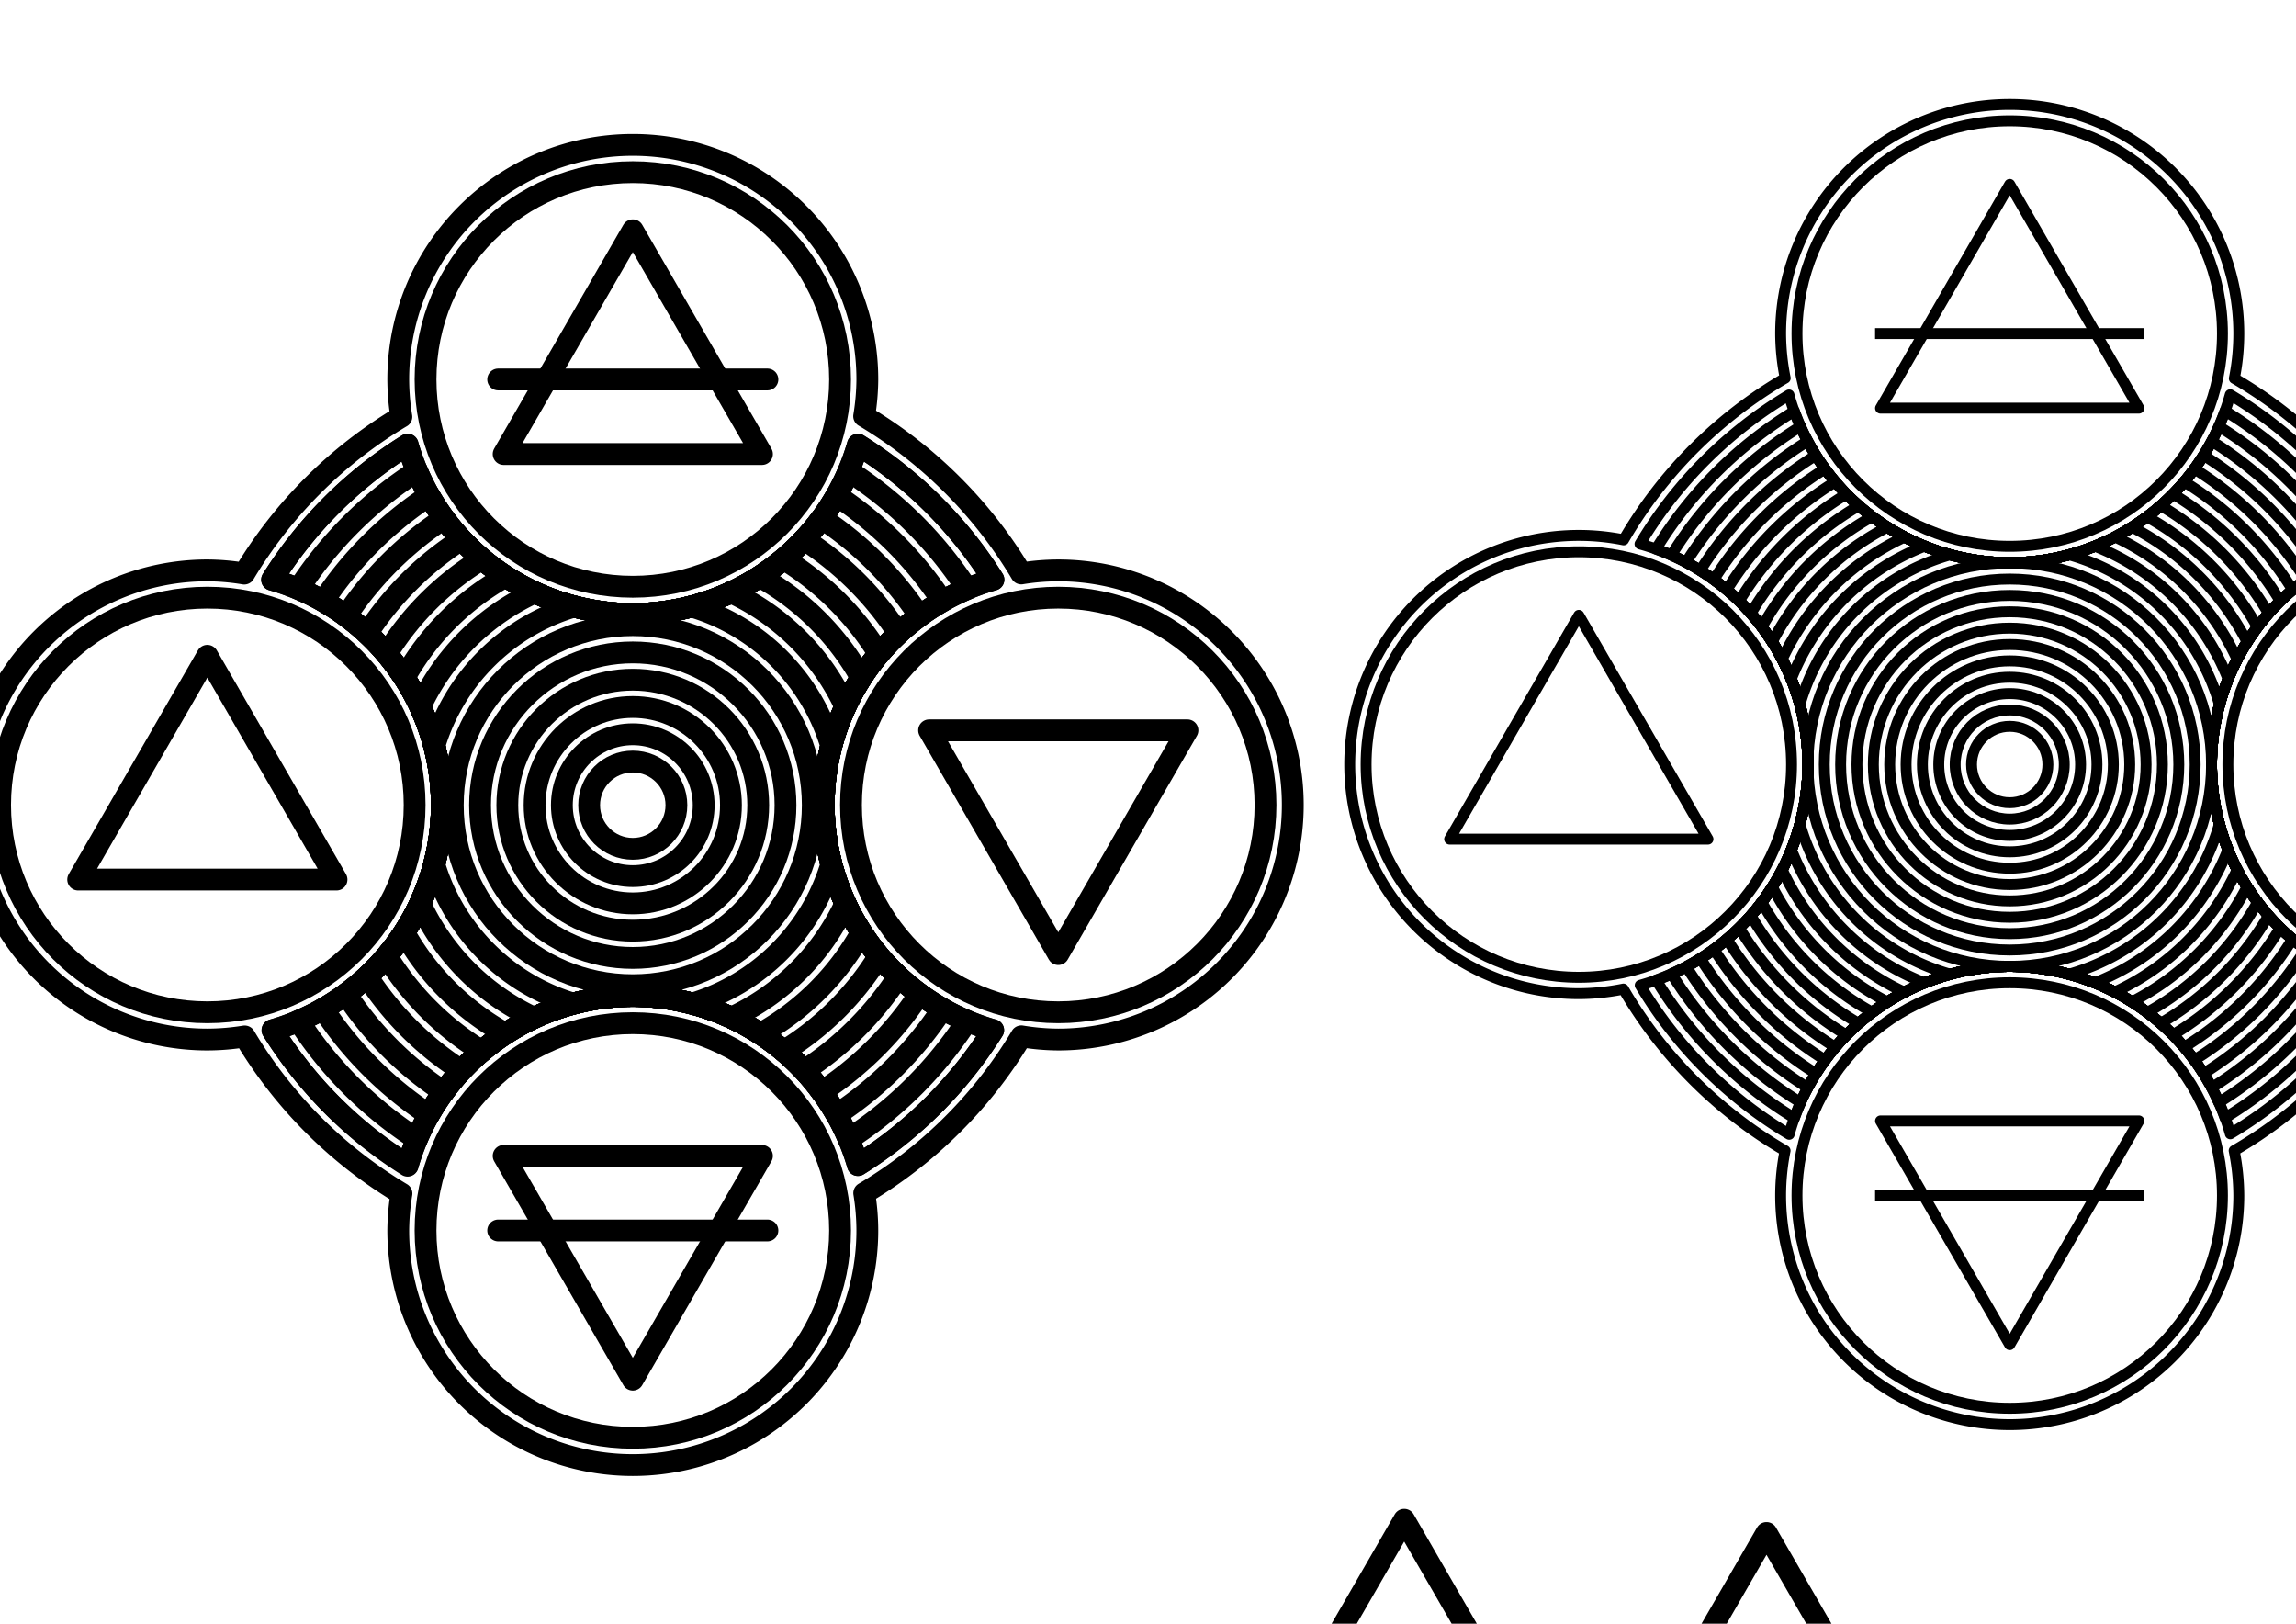 <?xml version="1.0" encoding="UTF-8" standalone="no"?>
<!-- Created with Inkscape (http://www.inkscape.org/) -->

<svg
   xmlns:dc="http://purl.org/dc/elements/1.1/"
   xmlns:cc="http://creativecommons.org/ns#"
   xmlns:rdf="http://www.w3.org/1999/02/22-rdf-syntax-ns#"
   xmlns:svg="http://www.w3.org/2000/svg"
   xmlns="http://www.w3.org/2000/svg"
   xmlns:sodipodi="http://sodipodi.sourceforge.net/DTD/sodipodi-0.dtd"
   xmlns:inkscape="http://www.inkscape.org/namespaces/inkscape"
   width="297mm"
   height="210mm"
   viewBox="0 0 1052.362 744.094"
   id="svg2"
   version="1.1"
   inkscape:version="0.91 r13725"
   sodipodi:docname="elemental.svg">
  <defs
     id="defs4" />
  <sodipodi:namedview
     id="base"
     pagecolor="#ffffff"
     bordercolor="#666666"
     borderopacity="1.0"
     inkscape:pageopacity="0.0"
     inkscape:pageshadow="2"
     inkscape:zoom="0.98994949"
     inkscape:cx="868.87932"
     inkscape:cy="332.95931"
     inkscape:document-units="px"
     inkscape:current-layer="layer1"
     showgrid="false"
     inkscape:snap-smooth-nodes="true"
     inkscape:snap-center="true"
     inkscape:window-width="1879"
     inkscape:window-height="1056"
     inkscape:window-x="41"
     inkscape:window-y="24"
     inkscape:window-maximized="1"
     inkscape:snap-midpoints="true" />
  <g
     inkscape:label="Layer 1"
     inkscape:groupmode="layer"
     id="layer1"
     transform="translate(0,-308.268)">
    <g
       id="g5776"
       transform="translate(-867.833,41.724)">
      <path
         style="opacity:1;fill:none;fill-opacity:1;stroke:#000000;stroke-width:5;stroke-linecap:round;stroke-linejoin:round;stroke-miterlimit:4;stroke-dasharray:none;stroke-opacity:1"
         d="m 449.545,510.352 19.734,34.182 39.469,68.361 39.469,-68.361 19.734,-34.182 -118.406,0 z"
         id="path5756"
         transform="translate(0,308.268)"
         inkscape:connector-curvature="0" />
      <path
         sodipodi:type="star"
         style="opacity:1;fill:none;fill-opacity:1;stroke:#000000;stroke-width:5;stroke-linecap:round;stroke-linejoin:round;stroke-miterlimit:4;stroke-dasharray:none;stroke-opacity:1"
         id="path5758"
         sodipodi:sides="3"
         sodipodi:cx="311.24802"
         sodipodi:cy="655.30011"
         sodipodi:r1="68.362778"
         sodipodi:r2="34.181389"
         sodipodi:arg1="0.52359878"
         sodipodi:arg2="1.5707963"
         inkscape:flatsided="true"
         inkscape:rounded="0"
         inkscape:randomized="0"
         d="m 370.452,689.481 -118.408,0 59.204,-102.544 z"
         inkscape:transform-center-y="-17.090694" />
      <path
         inkscape:transform-center-y="17.090694"
         d="m 765.452,689.481 -118.408,0 59.204,-102.544 z"
         inkscape:randomized="0"
         inkscape:rounded="0"
         inkscape:flatsided="true"
         sodipodi:arg2="1.5707963"
         sodipodi:arg1="0.52359878"
         sodipodi:r2="34.181389"
         sodipodi:r1="68.362778"
         sodipodi:cy="655.30011"
         sodipodi:cx="706.24799"
         sodipodi:sides="3"
         id="path5760"
         style="opacity:1;fill:none;fill-opacity:1;stroke:#000000;stroke-width:5;stroke-linecap:round;stroke-linejoin:round;stroke-miterlimit:4;stroke-dasharray:none;stroke-opacity:1"
         sodipodi:type="star"
         transform="matrix(0.5,0.866,-0.866,0.5,920.631,-283.979)" />
      <path
         inkscape:transform-center-y="-17.090694"
         d="m 567.952,491.981 -118.408,0 59.204,-102.544 z"
         inkscape:randomized="0"
         inkscape:rounded="0"
         inkscape:flatsided="true"
         sodipodi:arg2="1.5707963"
         sodipodi:arg1="0.52359878"
         sodipodi:r2="34.181389"
         sodipodi:r1="68.362778"
         sodipodi:cy="457.80011"
         sodipodi:cx="508.74802"
         sodipodi:sides="3"
         id="path5762"
         style="opacity:1;fill:none;fill-opacity:1;stroke:#000000;stroke-width:5;stroke-linecap:round;stroke-linejoin:round;stroke-miterlimit:4;stroke-dasharray:none;stroke-opacity:1"
         sodipodi:type="star" />
      <path
         inkscape:connector-curvature="0"
         id="path5764"
         d="m 447.045,457.8 123.407,0 z"
         style="fill:none;fill-rule:evenodd;stroke:#000000;stroke-width:5;stroke-linecap:butt;stroke-linejoin:miter;stroke-miterlimit:4;stroke-dasharray:none;stroke-opacity:1" />
      <path
         style="fill:none;fill-rule:evenodd;stroke:#000000;stroke-width:5;stroke-linecap:butt;stroke-linejoin:miter;stroke-miterlimit:4;stroke-dasharray:none;stroke-opacity:1"
         d="m 447.045,852.8 123.407,0 z"
         id="path5766"
         inkscape:connector-curvature="0" />
      <circle
         style="opacity:0.946;fill:none;fill-opacity:1;stroke:#000000;stroke-width:5;stroke-linecap:round;stroke-linejoin:round;stroke-miterlimit:4;stroke-dasharray:none;stroke-opacity:1"
         id="circle5768"
         cx="508.748"
         cy="655.299"
         r="197.5" />
      <circle
         r="190"
         cy="655.299"
         cx="508.748"
         id="circle5770"
         style="opacity:0.946;fill:none;fill-opacity:1;stroke:#000000;stroke-width:5;stroke-linecap:round;stroke-linejoin:round;stroke-miterlimit:4;stroke-dasharray:none;stroke-opacity:1" />
      <circle
         style="opacity:0.946;fill:none;fill-opacity:1;stroke:#000000;stroke-width:5;stroke-linecap:round;stroke-linejoin:round;stroke-miterlimit:4;stroke-dasharray:none;stroke-opacity:1"
         id="circle5772"
         cx="508.748"
         cy="655.299"
         r="182.5" />
      <circle
         r="175"
         cy="655.299"
         cx="508.748"
         id="circle5774"
         style="opacity:0.946;fill:none;fill-opacity:1;stroke:#000000;stroke-width:5;stroke-linecap:round;stroke-linejoin:round;stroke-miterlimit:4;stroke-dasharray:none;stroke-opacity:1" />
    </g>
    <g
       id="g5840"
       transform="translate(-697.857,514.286)">
      <circle
         style="opacity:0.946;fill:none;fill-opacity:1;stroke:#000000;stroke-width:5;stroke-linecap:round;stroke-linejoin:round;stroke-miterlimit:4;stroke-dasharray:none;stroke-opacity:1"
         id="circle5810"
         cx="508.748"
         cy="655.299"
         r="197.5" />
      <circle
         r="190"
         cy="655.299"
         cx="508.748"
         id="circle5812"
         style="opacity:0.946;fill:none;fill-opacity:1;stroke:#000000;stroke-width:5;stroke-linecap:round;stroke-linejoin:round;stroke-miterlimit:4;stroke-dasharray:none;stroke-opacity:1" />
      <circle
         style="opacity:0.946;fill:none;fill-opacity:1;stroke:#000000;stroke-width:5;stroke-linecap:round;stroke-linejoin:round;stroke-miterlimit:4;stroke-dasharray:none;stroke-opacity:1"
         id="circle5814"
         cx="508.748"
         cy="655.299"
         r="182.5" />
      <circle
         r="175"
         cy="655.299"
         cx="508.748"
         id="circle5816"
         style="opacity:0.946;fill:none;fill-opacity:1;stroke:#000000;stroke-width:5;stroke-linecap:round;stroke-linejoin:round;stroke-miterlimit:4;stroke-dasharray:none;stroke-opacity:1" />
      <circle
         style="opacity:0.946;fill:none;fill-opacity:1;stroke:#000000;stroke-width:5;stroke-linecap:round;stroke-linejoin:round;stroke-miterlimit:4;stroke-dasharray:none;stroke-opacity:1"
         id="circle5818"
         cx="508.748"
         cy="655.299"
         r="167.5" />
      <circle
         r="160"
         cy="655.299"
         cx="508.748"
         id="circle5820"
         style="opacity:0.946;fill:none;fill-opacity:1;stroke:#000000;stroke-width:5;stroke-linecap:round;stroke-linejoin:round;stroke-miterlimit:4;stroke-dasharray:none;stroke-opacity:1" />
      <circle
         style="opacity:0.946;fill:none;fill-opacity:1;stroke:#000000;stroke-width:5;stroke-linecap:round;stroke-linejoin:round;stroke-miterlimit:4;stroke-dasharray:none;stroke-opacity:1"
         id="circle5822"
         cx="508.748"
         cy="655.299"
         r="152.5" />
      <circle
         r="145"
         cy="655.299"
         cx="508.748"
         id="circle5824"
         style="opacity:0.946;fill:none;fill-opacity:1;stroke:#000000;stroke-width:5;stroke-linecap:round;stroke-linejoin:round;stroke-miterlimit:4;stroke-dasharray:none;stroke-opacity:1" />
      <circle
         style="opacity:0.946;fill:none;fill-opacity:1;stroke:#000000;stroke-width:5;stroke-linecap:round;stroke-linejoin:round;stroke-miterlimit:4;stroke-dasharray:none;stroke-opacity:1"
         id="circle5826"
         cx="508.748"
         cy="655.299"
         r="137.5" />
      <circle
         r="130"
         cy="655.295"
         cx="508.728"
         id="circle5828"
         style="opacity:0.946;fill:none;fill-opacity:1;stroke:#000000;stroke-width:5;stroke-linecap:round;stroke-linejoin:round;stroke-miterlimit:4;stroke-dasharray:none;stroke-opacity:1" />
      <circle
         style="opacity:0.946;fill:none;fill-opacity:1;stroke:#000000;stroke-width:5;stroke-linecap:round;stroke-linejoin:round;stroke-miterlimit:4;stroke-dasharray:none;stroke-opacity:1"
         id="circle5830"
         cx="508.728"
         cy="655.295"
         r="122.5" />
      <circle
         r="115"
         cy="655.295"
         cx="508.728"
         id="circle5832"
         style="opacity:0.946;fill:none;fill-opacity:1;stroke:#000000;stroke-width:5;stroke-linecap:round;stroke-linejoin:round;stroke-miterlimit:4;stroke-dasharray:none;stroke-opacity:1" />
      <circle
         style="opacity:0.946;fill:none;fill-opacity:1;stroke:#000000;stroke-width:5;stroke-linecap:round;stroke-linejoin:round;stroke-miterlimit:4;stroke-dasharray:none;stroke-opacity:1"
         id="circle5834"
         cx="508.728"
         cy="655.295"
         r="107.5" />
      <circle
         r="100"
         cy="655.295"
         cx="508.728"
         id="circle5836"
         style="opacity:0.946;fill:none;fill-opacity:1;stroke:#000000;stroke-width:5;stroke-linecap:round;stroke-linejoin:round;stroke-miterlimit:4;stroke-dasharray:none;stroke-opacity:1" />
      <circle
         style="opacity:0.946;fill:none;fill-opacity:1;stroke:#000000;stroke-width:5;stroke-linecap:round;stroke-linejoin:round;stroke-miterlimit:4;stroke-dasharray:none;stroke-opacity:1"
         id="circle5838"
         cx="508.748"
         cy="655.299"
         r="92.5" />
    </g>
    <g
       id="g5955"
       transform="translate(529.075,913.026)">
      <path
         style="opacity:1;fill:none;fill-opacity:1;stroke:#000000;stroke-width:5;stroke-linecap:round;stroke-linejoin:round;stroke-miterlimit:4;stroke-dasharray:none;stroke-opacity:1"
         d="m 449.545,510.352 19.734,34.182 39.469,68.361 39.469,-68.361 19.734,-34.182 -118.406,0 z"
         id="path5881"
         transform="translate(0,308.268)"
         inkscape:connector-curvature="0" />
      <path
         style="opacity:1;fill:none;fill-opacity:1;stroke:#000000;stroke-width:5;stroke-linecap:round;stroke-linejoin:round;stroke-miterlimit:4;stroke-dasharray:none;stroke-opacity:1"
         d="m 609.822,485.837 a 105,105 0 0 1 -101.074,76.963 105,105 0 0 1 -101.156,-76.857 197.5,197.5 0 0 0 -68.297,68.285 105,105 0 0 1 76.953,101.072 105,105 0 0 1 -76.857,101.156 197.5,197.5 0 0 0 68.285,68.297 105,105 0 0 1 101.072,-76.953 105,105 0 0 1 101.109,76.723 197.5,197.5 0 0 0 68.305,-68.16 105,105 0 0 1 -76.914,-101.062 105,105 0 0 1 76.873,-101.16 197.5,197.5 0 0 0 -68.299,-68.303 z"
         id="path5883"
         inkscape:connector-curvature="0" />
      <path
         style="opacity:1;fill:none;fill-opacity:1;stroke:#000000;stroke-width:5;stroke-linecap:round;stroke-linejoin:round;stroke-miterlimit:4;stroke-dasharray:none;stroke-opacity:1"
         d="m 508.748,352.8 a 105,105 0 0 0 -105,105 105,105 0 0 0 2.105,20.424 205,205 0 0 0 -74.074,74.119 105,105 0 0 0 -20.531,-2.043 105,105 0 0 0 -105,105 105,105 0 0 0 105,105 105,105 0 0 0 20.424,-2.105 205,205 0 0 0 74.121,74.074 105,105 0 0 0 -2.045,20.531 105,105 0 0 0 105,105 105,105 0 0 0 105,-105 105,105 0 0 0 -2.133,-20.543 205,205 0 0 0 74.164,-73.99 105,105 0 0 0 20.469,2.033 105,105 0 0 0 105,-105 105,105 0 0 0 -105,-105 105,105 0 0 0 -20.479,2.119 205,205 0 0 0 -74.068,-74.055 105,105 0 0 0 2.047,-20.564 105,105 0 0 0 -105,-105 z"
         id="path5885"
         inkscape:connector-curvature="0" />
      <circle
         r="97.5"
         cy="655.3"
         cx="706.248"
         id="circle5887"
         style="opacity:1;fill:none;fill-opacity:1;stroke:#000000;stroke-width:5;stroke-linecap:round;stroke-linejoin:round;stroke-miterlimit:4;stroke-dasharray:none;stroke-opacity:1" />
      <circle
         style="opacity:1;fill:none;fill-opacity:1;stroke:#000000;stroke-width:5;stroke-linecap:round;stroke-linejoin:round;stroke-miterlimit:4;stroke-dasharray:none;stroke-opacity:1"
         id="circle5889"
         cx="508.748"
         cy="457.8"
         r="97.5" />
      <circle
         r="97.5"
         cy="852.8"
         cx="508.748"
         id="circle5891"
         style="opacity:1;fill:none;fill-opacity:1;stroke:#000000;stroke-width:5;stroke-linecap:round;stroke-linejoin:round;stroke-miterlimit:4;stroke-dasharray:none;stroke-opacity:1" />
      <circle
         style="opacity:1;fill:none;fill-opacity:1;stroke:#000000;stroke-width:5;stroke-linecap:round;stroke-linejoin:round;stroke-miterlimit:4;stroke-dasharray:none;stroke-opacity:1"
         id="circle5893"
         cx="311.248"
         cy="655.3"
         r="97.5" />
      <path
         sodipodi:type="star"
         style="opacity:1;fill:none;fill-opacity:1;stroke:#000000;stroke-width:5;stroke-linecap:round;stroke-linejoin:round;stroke-miterlimit:4;stroke-dasharray:none;stroke-opacity:1"
         id="path5895"
         sodipodi:sides="3"
         sodipodi:cx="311.24802"
         sodipodi:cy="655.30011"
         sodipodi:r1="68.362778"
         sodipodi:r2="34.181389"
         sodipodi:arg1="0.52359878"
         sodipodi:arg2="1.5707963"
         inkscape:flatsided="true"
         inkscape:rounded="0"
         inkscape:randomized="0"
         d="m 370.452,689.481 -118.408,0 59.204,-102.544 z"
         inkscape:transform-center-y="-17.090694" />
      <path
         inkscape:transform-center-y="17.090694"
         d="m 765.452,689.481 -118.408,0 59.204,-102.544 z"
         inkscape:randomized="0"
         inkscape:rounded="0"
         inkscape:flatsided="true"
         sodipodi:arg2="1.5707963"
         sodipodi:arg1="0.52359878"
         sodipodi:r2="34.181389"
         sodipodi:r1="68.362778"
         sodipodi:cy="655.30011"
         sodipodi:cx="706.24799"
         sodipodi:sides="3"
         id="path5897"
         style="opacity:1;fill:none;fill-opacity:1;stroke:#000000;stroke-width:5;stroke-linecap:round;stroke-linejoin:round;stroke-miterlimit:4;stroke-dasharray:none;stroke-opacity:1"
         sodipodi:type="star"
         transform="matrix(0.5,0.866,-0.866,0.5,920.631,-283.979)" />
      <path
         inkscape:transform-center-y="-17.090694"
         d="m 567.952,491.981 -118.408,0 59.204,-102.544 z"
         inkscape:randomized="0"
         inkscape:rounded="0"
         inkscape:flatsided="true"
         sodipodi:arg2="1.5707963"
         sodipodi:arg1="0.52359878"
         sodipodi:r2="34.181389"
         sodipodi:r1="68.362778"
         sodipodi:cy="457.80011"
         sodipodi:cx="508.74802"
         sodipodi:sides="3"
         id="path5899"
         style="opacity:1;fill:none;fill-opacity:1;stroke:#000000;stroke-width:5;stroke-linecap:round;stroke-linejoin:round;stroke-miterlimit:4;stroke-dasharray:none;stroke-opacity:1"
         sodipodi:type="star" />
      <path
         inkscape:connector-curvature="0"
         id="path5901"
         d="m 447.045,457.8 123.407,0 z"
         style="fill:none;fill-rule:evenodd;stroke:#000000;stroke-width:5;stroke-linecap:butt;stroke-linejoin:miter;stroke-miterlimit:4;stroke-dasharray:none;stroke-opacity:1" />
      <path
         style="fill:none;fill-rule:evenodd;stroke:#000000;stroke-width:5;stroke-linecap:butt;stroke-linejoin:miter;stroke-miterlimit:4;stroke-dasharray:none;stroke-opacity:1"
         d="m 447.045,852.8 123.407,0 z"
         id="path5903"
         inkscape:connector-curvature="0" />
      <circle
         style="opacity:0.946;fill:none;fill-opacity:1;stroke:#000000;stroke-width:5;stroke-linecap:round;stroke-linejoin:round;stroke-miterlimit:4;stroke-dasharray:none;stroke-opacity:1"
         id="circle5905"
         cx="508.748"
         cy="655.299"
         r="197.5" />
      <circle
         r="190"
         cy="655.299"
         cx="508.748"
         id="circle5907"
         style="opacity:0.946;fill:none;fill-opacity:1;stroke:#000000;stroke-width:5;stroke-linecap:round;stroke-linejoin:round;stroke-miterlimit:4;stroke-dasharray:none;stroke-opacity:1" />
      <circle
         style="opacity:0.946;fill:none;fill-opacity:1;stroke:#000000;stroke-width:5;stroke-linecap:round;stroke-linejoin:round;stroke-miterlimit:4;stroke-dasharray:none;stroke-opacity:1"
         id="circle5909"
         cx="508.748"
         cy="655.299"
         r="182.5" />
      <circle
         r="175"
         cy="655.299"
         cx="508.748"
         id="circle5911"
         style="opacity:0.946;fill:none;fill-opacity:1;stroke:#000000;stroke-width:5;stroke-linecap:round;stroke-linejoin:round;stroke-miterlimit:4;stroke-dasharray:none;stroke-opacity:1" />
      <circle
         style="opacity:0.946;fill:none;fill-opacity:1;stroke:#000000;stroke-width:5;stroke-linecap:round;stroke-linejoin:round;stroke-miterlimit:4;stroke-dasharray:none;stroke-opacity:1"
         id="circle5913"
         cx="508.748"
         cy="655.299"
         r="167.5" />
      <circle
         r="160"
         cy="655.299"
         cx="508.748"
         id="circle5915"
         style="opacity:0.946;fill:none;fill-opacity:1;stroke:#000000;stroke-width:5;stroke-linecap:round;stroke-linejoin:round;stroke-miterlimit:4;stroke-dasharray:none;stroke-opacity:1" />
      <circle
         style="opacity:0.946;fill:none;fill-opacity:1;stroke:#000000;stroke-width:5;stroke-linecap:round;stroke-linejoin:round;stroke-miterlimit:4;stroke-dasharray:none;stroke-opacity:1"
         id="circle5917"
         cx="508.748"
         cy="655.299"
         r="152.5" />
      <circle
         r="145"
         cy="655.299"
         cx="508.748"
         id="circle5919"
         style="opacity:0.946;fill:none;fill-opacity:1;stroke:#000000;stroke-width:5;stroke-linecap:round;stroke-linejoin:round;stroke-miterlimit:4;stroke-dasharray:none;stroke-opacity:1" />
      <circle
         style="opacity:0.946;fill:none;fill-opacity:1;stroke:#000000;stroke-width:5;stroke-linecap:round;stroke-linejoin:round;stroke-miterlimit:4;stroke-dasharray:none;stroke-opacity:1"
         id="circle5921"
         cx="508.748"
         cy="655.299"
         r="137.5" />
      <circle
         r="130"
         cy="655.295"
         cx="508.728"
         id="circle5923"
         style="opacity:0.946;fill:none;fill-opacity:1;stroke:#000000;stroke-width:5;stroke-linecap:round;stroke-linejoin:round;stroke-miterlimit:4;stroke-dasharray:none;stroke-opacity:1" />
      <circle
         style="opacity:0.946;fill:none;fill-opacity:1;stroke:#000000;stroke-width:5;stroke-linecap:round;stroke-linejoin:round;stroke-miterlimit:4;stroke-dasharray:none;stroke-opacity:1"
         id="circle5925"
         cx="508.728"
         cy="655.295"
         r="122.5" />
      <circle
         r="115"
         cy="655.295"
         cx="508.728"
         id="circle5927"
         style="opacity:0.946;fill:none;fill-opacity:1;stroke:#000000;stroke-width:5;stroke-linecap:round;stroke-linejoin:round;stroke-miterlimit:4;stroke-dasharray:none;stroke-opacity:1" />
      <circle
         style="opacity:0.946;fill:none;fill-opacity:1;stroke:#000000;stroke-width:5;stroke-linecap:round;stroke-linejoin:round;stroke-miterlimit:4;stroke-dasharray:none;stroke-opacity:1"
         id="circle5929"
         cx="508.728"
         cy="655.295"
         r="107.5" />
      <circle
         r="100"
         cy="655.295"
         cx="508.728"
         id="circle5931"
         style="opacity:0.946;fill:none;fill-opacity:1;stroke:#000000;stroke-width:5;stroke-linecap:round;stroke-linejoin:round;stroke-miterlimit:4;stroke-dasharray:none;stroke-opacity:1" />
      <circle
         style="opacity:0.946;fill:none;fill-opacity:1;stroke:#000000;stroke-width:5;stroke-linecap:round;stroke-linejoin:round;stroke-miterlimit:4;stroke-dasharray:none;stroke-opacity:1"
         id="circle5933"
         cx="508.748"
         cy="655.299"
         r="92.5" />
      <circle
         r="85"
         cy="655.299"
         cx="508.748"
         id="circle5935"
         style="opacity:0.946;fill:none;fill-opacity:1;stroke:#000000;stroke-width:5;stroke-linecap:round;stroke-linejoin:round;stroke-miterlimit:4;stroke-dasharray:none;stroke-opacity:1" />
      <circle
         style="opacity:0.946;fill:none;fill-opacity:1;stroke:#000000;stroke-width:5;stroke-linecap:round;stroke-linejoin:round;stroke-miterlimit:4;stroke-dasharray:none;stroke-opacity:1"
         id="circle5937"
         cx="508.748"
         cy="655.299"
         r="77.5" />
      <circle
         r="70"
         cy="655.295"
         cx="508.728"
         id="circle5939"
         style="opacity:0.946;fill:none;fill-opacity:1;stroke:#000000;stroke-width:5;stroke-linecap:round;stroke-linejoin:round;stroke-miterlimit:4;stroke-dasharray:none;stroke-opacity:1" />
      <circle
         style="opacity:0.946;fill:none;fill-opacity:1;stroke:#000000;stroke-width:5;stroke-linecap:round;stroke-linejoin:round;stroke-miterlimit:4;stroke-dasharray:none;stroke-opacity:1"
         id="circle5941"
         cx="508.748"
         cy="655.299"
         r="62.5" />
      <circle
         r="55"
         cy="655.299"
         cx="508.748"
         id="circle5943"
         style="opacity:0.946;fill:none;fill-opacity:1;stroke:#000000;stroke-width:5;stroke-linecap:round;stroke-linejoin:round;stroke-miterlimit:4;stroke-dasharray:none;stroke-opacity:1" />
      <circle
         style="opacity:0.946;fill:none;fill-opacity:1;stroke:#000000;stroke-width:5;stroke-linecap:round;stroke-linejoin:round;stroke-miterlimit:4;stroke-dasharray:none;stroke-opacity:1"
         id="circle5945"
         cx="508.748"
         cy="655.299"
         r="47.5" />
      <circle
         r="40"
         cy="655.295"
         cx="508.728"
         id="circle5947"
         style="opacity:0.946;fill:none;fill-opacity:1;stroke:#000000;stroke-width:5;stroke-linecap:round;stroke-linejoin:round;stroke-miterlimit:4;stroke-dasharray:none;stroke-opacity:1" />
      <circle
         style="opacity:0.946;fill:none;fill-opacity:1;stroke:#000000;stroke-width:5;stroke-linecap:round;stroke-linejoin:round;stroke-miterlimit:4;stroke-dasharray:none;stroke-opacity:1"
         id="circle5949"
         cx="508.728"
         cy="655.295"
         r="32.5" />
      <circle
         r="25"
         cy="655.299"
         cx="508.748"
         id="circle5951"
         style="opacity:0.946;fill:none;fill-opacity:1;stroke:#000000;stroke-width:5;stroke-linecap:round;stroke-linejoin:round;stroke-miterlimit:4;stroke-dasharray:none;stroke-opacity:1" />
      <circle
         style="opacity:0.946;fill:#000000;fill-opacity:1;stroke:#000000;stroke-width:5;stroke-linecap:round;stroke-linejoin:round;stroke-miterlimit:4;stroke-dasharray:none;stroke-opacity:1"
         id="circle5953"
         cx="508.748"
         cy="655.299"
         r="17.5" />
    </g>
    <path
       style="opacity:1;fill:none;fill-opacity:1;stroke:#000000;stroke-width:5;stroke-linecap:round;stroke-linejoin:round;stroke-miterlimit:4;stroke-dasharray:none;stroke-opacity:1"
       d="m 861.944,821.949 19.734,34.182 39.469,68.361 39.469,-68.361 19.734,-34.182 -118.406,0 z"
       id="path4217"
       inkscape:connector-curvature="0" />
    <path
       style="opacity:1;fill:none;fill-opacity:1;stroke:#000000;stroke-width:5;stroke-linecap:round;stroke-linejoin:round;stroke-miterlimit:4;stroke-dasharray:none;stroke-opacity:1"
       d="m 1022.221,489.167 a 105,105 0 0 1 -101.074,76.963 105,105 0 0 1 -101.156,-76.857 197.5,197.5 0 0 0 -68.297,68.285 105,105 0 0 1 76.953,101.072 105,105 0 0 1 -76.857,101.156 197.5,197.5 0 0 0 68.285,68.297 105,105 0 0 1 101.072,-76.953 105,105 0 0 1 101.109,76.723 197.5,197.5 0 0 0 68.305,-68.16 105,105 0 0 1 -76.914,-101.062 105,105 0 0 1 76.873,-101.16 197.5,197.5 0 0 0 -68.299,-68.303 z"
       id="circle4152"
       inkscape:connector-curvature="0" />
    <path
       style="opacity:1;fill:none;fill-opacity:1;stroke:#000000;stroke-width:5;stroke-linecap:round;stroke-linejoin:round;stroke-miterlimit:4;stroke-dasharray:none;stroke-opacity:1"
       d="m 921.147,356.129 a 105,105 0 0 0 -105,105 105,105 0 0 0 2.105,20.424 205,205 0 0 0 -74.074,74.119 105,105 0 0 0 -20.531,-2.043 105,105 0 0 0 -105,105 105,105 0 0 0 105,105 105,105 0 0 0 20.424,-2.105 205,205 0 0 0 74.121,74.074 105,105 0 0 0 -2.045,20.531 105,105 0 0 0 105,105 105,105 0 0 0 105,-105 105,105 0 0 0 -2.133,-20.543 205,205 0 0 0 74.164,-73.99 105,105 0 0 0 20.469,2.033 105,105 0 0 0 105,-105 105,105 0 0 0 -105,-105 105,105 0 0 0 -20.479,2.119 205,205 0 0 0 -74.068,-74.055 105,105 0 0 0 2.047,-20.564 105,105 0 0 0 -105,-105 z"
       id="circle4142"
       inkscape:connector-curvature="0" />
    <circle
       r="97.5"
       cy="658.63"
       cx="1118.647"
       id="circle4138"
       style="opacity:1;fill:none;fill-opacity:1;stroke:#000000;stroke-width:5;stroke-linecap:round;stroke-linejoin:round;stroke-miterlimit:4;stroke-dasharray:none;stroke-opacity:1" />
    <circle
       style="opacity:1;fill:none;fill-opacity:1;stroke:#000000;stroke-width:5;stroke-linecap:round;stroke-linejoin:round;stroke-miterlimit:4;stroke-dasharray:none;stroke-opacity:1"
       id="circle4156"
       cx="921.147"
       cy="461.13"
       r="97.5" />
    <circle
       r="97.5"
       cy="856.13"
       cx="921.147"
       id="circle4158"
       style="opacity:1;fill:none;fill-opacity:1;stroke:#000000;stroke-width:5;stroke-linecap:round;stroke-linejoin:round;stroke-miterlimit:4;stroke-dasharray:none;stroke-opacity:1" />
    <circle
       style="opacity:1;fill:none;fill-opacity:1;stroke:#000000;stroke-width:5;stroke-linecap:round;stroke-linejoin:round;stroke-miterlimit:4;stroke-dasharray:none;stroke-opacity:1"
       id="circle4160"
       cx="723.647"
       cy="658.63"
       r="97.5" />
    <path
       sodipodi:type="star"
       style="opacity:1;fill:none;fill-opacity:1;stroke:#000000;stroke-width:5;stroke-linecap:round;stroke-linejoin:round;stroke-miterlimit:4;stroke-dasharray:none;stroke-opacity:1"
       id="path4213"
       sodipodi:sides="3"
       sodipodi:cx="723.64689"
       sodipodi:cy="658.63005"
       sodipodi:r1="68.362778"
       sodipodi:r2="34.181389"
       sodipodi:arg1="0.52359878"
       sodipodi:arg2="1.5707963"
       inkscape:flatsided="true"
       inkscape:rounded="0"
       inkscape:randomized="0"
       d="m 782.851,692.811 -118.408,-10e-6 59.204,-102.544 z"
       inkscape:transform-center-y="-17.090694" />
    <path
       inkscape:transform-center-y="-17.090694"
       d="m 980.351,495.311 -118.408,0 59.204,-102.544 z"
       inkscape:randomized="0"
       inkscape:rounded="0"
       inkscape:flatsided="true"
       sodipodi:arg2="1.5707963"
       sodipodi:arg1="0.52359878"
       sodipodi:r2="34.181389"
       sodipodi:r1="68.362778"
       sodipodi:cy="461.13005"
       sodipodi:cx="921.14686"
       sodipodi:sides="3"
       id="path4219"
       style="opacity:1;fill:none;fill-opacity:1;stroke:#000000;stroke-width:5;stroke-linecap:round;stroke-linejoin:round;stroke-miterlimit:4;stroke-dasharray:none;stroke-opacity:1"
       sodipodi:type="star" />
    <path
       inkscape:connector-curvature="0"
       id="path4223"
       d="m 859.443,461.13 123.407,0 z"
       style="opacity:1;fill:none;fill-rule:evenodd;stroke:#000000;stroke-width:5;stroke-linecap:butt;stroke-linejoin:miter;stroke-miterlimit:4;stroke-dasharray:none;stroke-opacity:1" />
    <path
       style="opacity:1;fill:none;fill-rule:evenodd;stroke:#000000;stroke-width:5;stroke-linecap:butt;stroke-linejoin:miter;stroke-miterlimit:4;stroke-dasharray:none;stroke-opacity:1"
       d="m 859.443,856.13 123.407,0 z"
       id="path4278"
       inkscape:connector-curvature="0" />
    <path
       style="opacity:1;fill:none;fill-opacity:1;stroke:#000000;stroke-width:5;stroke-linecap:round;stroke-linejoin:round;stroke-miterlimit:4;stroke-dasharray:none;stroke-opacity:1"
       d="m 1019.838,496.596 a 105,105 0 0 1 -98.691,69.535 105,105 0 0 1 -98.695,-69.457 190,190 0 0 0 -63.439,63.229 105,105 0 0 1 69.635,98.729 105,105 0 0 1 -69.557,98.729 190,190 0 0 0 63.381,63.264 105,105 0 0 1 98.676,-69.492 105,105 0 0 1 98.682,69.416 190,190 0 0 0 63.391,-63.213 105,105 0 0 1 -69.572,-98.703 105,105 0 0 1 69.621,-98.752 190,190 0 0 0 -63.43,-63.283 z"
       id="circle5700"
       inkscape:connector-curvature="0" />
    <path
       style="opacity:1;fill:none;fill-opacity:1;stroke:#000000;stroke-width:5;stroke-linecap:round;stroke-linejoin:round;stroke-miterlimit:4;stroke-dasharray:none;stroke-opacity:1"
       d="m 825.299,503.684 a 182.5,182.5 0 0 0 -59.232,58.975 105,105 0 0 1 62.58,95.973 105,105 0 0 1 -62.518,95.879 182.5,182.5 0 0 0 59.146,58.992 105,105 0 0 1 95.871,-62.371 105,105 0 0 1 95.82,62.387 182.5,182.5 0 0 0 59.168,-58.961 105,105 0 0 1 -62.488,-95.926 105,105 0 0 1 62.609,-95.922 182.5,182.5 0 0 0 -59.211,-59.008 105,105 0 0 1 -95.898,62.43 105,105 0 0 1 -95.848,-62.447 z"
       id="circle5702"
       inkscape:connector-curvature="0" />
    <path
       style="opacity:1;fill:none;fill-opacity:1;stroke:#000000;stroke-width:5;stroke-linecap:round;stroke-linejoin:round;stroke-miterlimit:4;stroke-dasharray:none;stroke-opacity:1"
       d="m 828.545,510.457 a 175,175 0 0 0 -55.717,55.469 105,105 0 0 1 55.818,92.705 105,105 0 0 1 -55.723,92.629 175,175 0 0 0 55.631,55.453 105,105 0 0 1 92.592,-55.582 105,105 0 0 1 92.564,55.607 175,175 0 0 0 55.645,-55.455 105,105 0 0 1 -55.709,-92.652 105,105 0 0 1 55.826,-92.691 175,175 0 0 0 -55.699,-55.461 105,105 0 0 1 -92.627,55.652 105,105 0 0 1 -92.602,-55.674 z"
       id="circle5708"
       inkscape:connector-curvature="0" />
    <path
       style="opacity:1;fill:none;fill-opacity:1;stroke:#000000;stroke-width:5;stroke-linecap:round;stroke-linejoin:round;stroke-miterlimit:4;stroke-dasharray:none;stroke-opacity:1"
       d="m 1009.953,516.916 a 105,105 0 0 1 -88.807,49.215 105,105 0 0 1 -88.877,-49.182 167.5,167.5 0 0 0 -52.988,52.781 105,105 0 0 1 49.365,88.9 105,105 0 0 1 -49.223,88.902 167.5,167.5 0 0 0 52.955,52.746 105,105 0 0 1 88.768,-49.148 105,105 0 0 1 88.838,49.113 167.5,167.5 0 0 0 52.926,-52.777 105,105 0 0 1 -49.264,-88.836 105,105 0 0 1 49.328,-88.963 167.5,167.5 0 0 0 -53.022,-52.752 z"
       id="circle5788"
       inkscape:connector-curvature="0" />
    <path
       style="opacity:1;fill:none;fill-opacity:1;stroke:#000000;stroke-width:5;stroke-linecap:round;stroke-linejoin:round;stroke-miterlimit:4;stroke-dasharray:none;stroke-opacity:1"
       d="m 836.551,523.117 a 160,160 0 0 0 -51.043,50.811 105,105 0 0 1 43.139,84.703 105,105 0 0 1 -43.057,84.627 160,160 0 0 0 50.996,50.822 105,105 0 0 1 84.561,-42.949 105,105 0 0 1 84.557,42.957 160,160 0 0 0 50.994,-50.82 105,105 0 0 1 -43.051,-84.637 105,105 0 0 1 43.143,-84.691 160,160 0 0 0 -51.041,-50.814 105,105 0 0 1 -84.602,43.006 105,105 0 0 1 -84.596,-43.014 z"
       id="circle5790"
       inkscape:connector-curvature="0" />
    <path
       style="opacity:1;fill:none;fill-opacity:1;stroke:#000000;stroke-width:5;stroke-linecap:round;stroke-linejoin:round;stroke-miterlimit:4;stroke-dasharray:none;stroke-opacity:1"
       d="m 841.227,529.051 a 152.5,152.5 0 0 0 -49.719,49.475 105,105 0 0 1 37.139,80.105 105,105 0 0 1 -37.129,79.963 152.5,152.5 0 0 0 49.652,49.537 105,105 0 0 1 79.977,-37 105,105 0 0 1 79.885,37.039 152.5,152.5 0 0 0 49.693,-49.492 105,105 0 0 1 -37.078,-80.047 105,105 0 0 1 37.19,-80.018 152.5,152.5 0 0 0 -49.678,-49.521 105,105 0 0 1 -80.012,37.039 105,105 0 0 1 -79.92,-37.08 z"
       id="circle5792"
       inkscape:connector-curvature="0" />
    <path
       style="opacity:1;fill:none;fill-opacity:1;stroke:#000000;stroke-width:5;stroke-linecap:round;stroke-linejoin:round;stroke-miterlimit:4;stroke-dasharray:none;stroke-opacity:1"
       d="m 995.983,534.648 a 105,105 0 0 1 -74.836,31.482 105,105 0 0 1 -74.832,-31.391 145,145 0 0 0 -49.18,49.027 105,105 0 0 1 31.512,74.863 105,105 0 0 1 -31.449,74.896 145,145 0 0 0 49.131,49.066 105,105 0 0 1 74.818,-31.463 105,105 0 0 1 74.816,31.373 145,145 0 0 0 49.17,-49.035 105,105 0 0 1 -31.486,-74.838 105,105 0 0 1 31.477,-74.926 145,145 0 0 0 -49.141,-49.057 z"
       id="circle5794"
       inkscape:connector-curvature="0" />
    <path
       style="opacity:1;fill:none;fill-opacity:1;stroke:#000000;stroke-width:5;stroke-linecap:round;stroke-linejoin:round;stroke-miterlimit:4;stroke-dasharray:none;stroke-opacity:1"
       d="m 990.278,539.986 a 105,105 0 0 1 -69.131,26.145 105,105 0 0 1 -69.135,-26.084 137.5,137.5 0 0 0 -49.521,49.439 105,105 0 0 1 26.156,69.145 105,105 0 0 1 -26.15,69.209 137.5,137.5 0 0 0 49.506,49.445 105,105 0 0 1 69.145,-26.154 105,105 0 0 1 69.148,26.094 137.5,137.5 0 0 0 49.527,-49.426 105,105 0 0 1 -26.176,-69.168 105,105 0 0 1 26.129,-69.188 137.5,137.5 0 0 0 -49.498,-49.457 z"
       id="circle5796"
       inkscape:connector-curvature="0" />
    <path
       style="opacity:1;fill:none;fill-opacity:1;stroke:#000000;stroke-width:5;stroke-linecap:round;stroke-linejoin:round;stroke-miterlimit:4;stroke-dasharray:none;stroke-opacity:1"
       d="m 858.198,545.006 a 130,130 0 0 0 -50.645,50.672 105,105 0 0 1 21.094,62.953 105,105 0 0 1 -21.178,63.02 130,130 0 0 0 50.766,50.545 105,105 0 0 1 62.912,-21.064 105,105 0 0 1 62.977,21.145 130,130 0 0 0 50.662,-50.629 105,105 0 0 1 -21.139,-63.016 105,105 0 0 1 21.086,-62.9 130,130 0 0 0 -50.736,-50.621 105,105 0 0 1 -62.85,21.021 105,105 0 0 1 -62.949,-21.125 z"
       id="circle5798"
       inkscape:connector-curvature="0" />
    <path
       style="opacity:1;fill:none;fill-opacity:1;stroke:#000000;stroke-width:5;stroke-linecap:round;stroke-linejoin:round;stroke-miterlimit:4;stroke-dasharray:none;stroke-opacity:1"
       d="m 865.153,549.809 a 122.5,122.5 0 0 0 -52.844,52.629 105,105 0 0 1 16.338,56.193 105,105 0 0 1 -16.332,56.014 122.5,122.5 0 0 0 52.779,52.742 105,105 0 0 1 56.053,-16.256 105,105 0 0 1 55.926,16.279 122.5,122.5 0 0 0 52.84,-52.709 105,105 0 0 1 -16.266,-56.07 105,105 0 0 1 16.367,-56.07 122.5,122.5 0 0 0 -52.777,-52.709 105,105 0 0 1 -56.09,16.279 105,105 0 0 1 -55.994,-16.322 z"
       id="circle5800"
       inkscape:connector-curvature="0" />
    <path
       style="opacity:1;fill:none;fill-opacity:1;stroke:#000000;stroke-width:5;stroke-linecap:round;stroke-linejoin:round;stroke-miterlimit:4;stroke-dasharray:none;stroke-opacity:1"
       d="m 969.403,554.346 a 105,105 0 0 1 -48.256,11.785 105,105 0 0 1 -48.092,-11.77 115,115 0 0 0 -56.178,56.037 105,105 0 0 1 11.77,48.232 105,105 0 0 1 -11.805,48.168 115,115 0 0 0 56.031,56.125 105,105 0 0 1 48.273,-11.793 105,105 0 0 1 48.066,11.756 115,115 0 0 0 56.184,-56.059 105,105 0 0 1 -11.75,-48.197 105,105 0 0 1 11.781,-48.119 115,115 0 0 0 -56.025,-56.166 z"
       id="circle5802"
       inkscape:connector-curvature="0" />
    <path
       style="opacity:1;fill:none;fill-opacity:1;stroke:#000000;stroke-width:5;stroke-linecap:round;stroke-linejoin:round;stroke-miterlimit:4;stroke-dasharray:none;stroke-opacity:1"
       d="m 882.192,558.547 a 107.5,107.5 0 0 0 -61.174,60.936 105,105 0 0 1 7.629,39.148 105,105 0 0 1 -7.588,38.969 107.5,107.5 0 0 0 61.141,61.068 105,105 0 0 1 38.947,-7.537 105,105 0 0 1 38.867,7.549 107.5,107.5 0 0 0 61.182,-61.082 105,105 0 0 1 -7.549,-38.967 105,105 0 0 1 7.625,-39.07 107.5,107.5 0 0 0 -61.131,-60.99 105,105 0 0 1 -38.994,7.561 105,105 0 0 1 -38.955,-7.584 z"
       id="circle5804"
       inkscape:connector-curvature="0" />
    <path
       style="opacity:1;fill:none;fill-opacity:1;stroke:#000000;stroke-width:5;stroke-linecap:round;stroke-linejoin:round;stroke-miterlimit:4;stroke-dasharray:none;stroke-opacity:1"
       d="m 894.1,562.457 a 100,100 0 0 0 -69.121,68.793 105,105 0 0 1 3.668,27.381 105,105 0 0 1 -3.682,27.082 100,100 0 0 0 69,69.041 105,105 0 0 1 27.182,-3.623 105,105 0 0 1 26.977,3.654 100,100 0 0 0 69.145,-68.984 105,105 0 0 1 -3.621,-27.17 105,105 0 0 1 3.701,-27.16 100,100 0 0 0 -68.975,-68.975 105,105 0 0 1 -27.227,3.635 105,105 0 0 1 -27.047,-3.674 z"
       id="circle5806"
       inkscape:connector-curvature="0" />
    <circle
       style="opacity:1;fill:none;fill-opacity:1;stroke:#000000;stroke-width:5;stroke-linecap:round;stroke-linejoin:round;stroke-miterlimit:4;stroke-dasharray:none;stroke-opacity:1"
       id="circle5808"
       cx="921.147"
       cy="658.629"
       r="92.5" />
    <circle
       r="85"
       cy="658.629"
       cx="921.147"
       id="circle5857"
       style="opacity:1;fill:none;fill-opacity:1;stroke:#000000;stroke-width:5;stroke-linecap:round;stroke-linejoin:round;stroke-miterlimit:4;stroke-dasharray:none;stroke-opacity:1" />
    <circle
       style="opacity:1;fill:none;fill-opacity:1;stroke:#000000;stroke-width:5;stroke-linecap:round;stroke-linejoin:round;stroke-miterlimit:4;stroke-dasharray:none;stroke-opacity:1"
       id="circle5859"
       cx="921.147"
       cy="658.629"
       r="77.5" />
    <circle
       r="70"
       cy="658.625"
       cx="921.127"
       id="circle5861"
       style="opacity:1;fill:none;fill-opacity:1;stroke:#000000;stroke-width:5;stroke-linecap:round;stroke-linejoin:round;stroke-miterlimit:4;stroke-dasharray:none;stroke-opacity:1" />
    <circle
       style="opacity:1;fill:none;fill-opacity:1;stroke:#000000;stroke-width:5;stroke-linecap:round;stroke-linejoin:round;stroke-miterlimit:4;stroke-dasharray:none;stroke-opacity:1"
       id="circle5863"
       cx="921.147"
       cy="658.629"
       r="62.5" />
    <circle
       r="55"
       cy="658.629"
       cx="921.147"
       id="circle5865"
       style="opacity:1;fill:none;fill-opacity:1;stroke:#000000;stroke-width:5;stroke-linecap:round;stroke-linejoin:round;stroke-miterlimit:4;stroke-dasharray:none;stroke-opacity:1" />
    <circle
       style="opacity:1;fill:none;fill-opacity:1;stroke:#000000;stroke-width:5;stroke-linecap:round;stroke-linejoin:round;stroke-miterlimit:4;stroke-dasharray:none;stroke-opacity:1"
       id="circle5867"
       cx="921.147"
       cy="658.629"
       r="47.5" />
    <circle
       r="40"
       cy="658.625"
       cx="921.127"
       id="circle5869"
       style="opacity:1;fill:none;fill-opacity:1;stroke:#000000;stroke-width:5;stroke-linecap:round;stroke-linejoin:round;stroke-miterlimit:4;stroke-dasharray:none;stroke-opacity:1" />
    <circle
       style="opacity:1;fill:none;fill-opacity:1;stroke:#000000;stroke-width:5;stroke-linecap:round;stroke-linejoin:round;stroke-miterlimit:4;stroke-dasharray:none;stroke-opacity:1"
       id="circle5875"
       cx="921.127"
       cy="658.625"
       r="32.5" />
    <circle
       r="25"
       cy="658.629"
       cx="921.147"
       id="circle5877"
       style="opacity:1;fill:none;fill-opacity:1;stroke:#000000;stroke-width:5;stroke-linecap:round;stroke-linejoin:round;stroke-miterlimit:4;stroke-dasharray:none;stroke-opacity:1" />
    <circle
       style="opacity:1;fill:none;fill-opacity:1;stroke:#000000;stroke-width:5;stroke-linecap:round;stroke-linejoin:round;stroke-miterlimit:4;stroke-dasharray:none;stroke-opacity:1"
       id="circle5879"
       cx="921.147"
       cy="658.629"
       r="17.5" />
    <path
       inkscape:transform-center-y="17.090694"
       d="m 765.452,689.481 -118.408,0 59.204,-102.544 z"
       inkscape:randomized="0"
       inkscape:rounded="0"
       inkscape:flatsided="true"
       sodipodi:arg2="1.5707963"
       sodipodi:arg1="0.52359878"
       sodipodi:r2="34.181389"
       sodipodi:r1="68.362778"
       sodipodi:cy="655.30011"
       sodipodi:cx="706.24799"
       sodipodi:sides="3"
       id="path4215"
       style="opacity:1;fill:none;fill-opacity:1;stroke:#000000;stroke-width:5;stroke-linecap:round;stroke-linejoin:round;stroke-miterlimit:4;stroke-dasharray:none;stroke-opacity:1"
       sodipodi:type="star"
       transform="matrix(0.5,0.866,-0.866,0.5,1333.029,-280.649)" />
    <circle
       r="197.5"
       cy="1438.149"
       cx="283.509"
       id="circle6317"
       style="opacity:0.946;fill:none;fill-opacity:1;stroke:#ff0000;stroke-width:5;stroke-linecap:round;stroke-linejoin:round;stroke-miterlimit:4;stroke-dasharray:none;stroke-opacity:1" />
    <circle
       r="105"
       cy="1438.149"
       cx="283.509"
       id="circle6319"
       style="opacity:1;fill:none;fill-opacity:1;stroke:#ffcc00;stroke-width:5;stroke-linecap:round;stroke-linejoin:round;stroke-miterlimit:4;stroke-dasharray:none;stroke-opacity:1" />
    <path
       transform="matrix(0.5,0.866,-0.866,0.5,699.423,-262.12)"
       sodipodi:type="star"
       style="opacity:1;fill:none;fill-opacity:1;stroke:#000000;stroke-width:10;stroke-linecap:round;stroke-linejoin:round;stroke-miterlimit:4;stroke-dasharray:none;stroke-opacity:1"
       id="path6321"
       sodipodi:sides="3"
       sodipodi:cx="706.24799"
       sodipodi:cy="655.30011"
       sodipodi:r1="68.362778"
       sodipodi:r2="34.181389"
       sodipodi:arg1="0.52359878"
       sodipodi:arg2="1.5707963"
       inkscape:flatsided="true"
       inkscape:rounded="0"
       inkscape:randomized="0"
       d="m 765.452,689.481 -118.408,0 59.204,-102.544 z"
       inkscape:transform-center-y="17.090673" />
    <path
       d="m 154.244,711.341 -118.408,0 59.204,-102.544 z"
       inkscape:randomized="0"
       inkscape:rounded="0"
       inkscape:flatsided="true"
       sodipodi:arg2="1.5707963"
       sodipodi:arg1="0.52359878"
       sodipodi:r2="34.181389"
       sodipodi:r1="68.362778"
       sodipodi:cy="677.15919"
       sodipodi:cx="95.04058"
       sodipodi:sides="3"
       id="path6323"
       style="opacity:1;fill:none;fill-opacity:1;stroke:#000000;stroke-width:10;stroke-linecap:round;stroke-linejoin:round;stroke-miterlimit:4;stroke-dasharray:none;stroke-opacity:1"
       sodipodi:type="star"
       inkscape:transform-center-y="-17.090695" />
    <path
       inkscape:connector-curvature="0"
       id="path6325"
       d="m 230.837,837.978 19.734,34.182 39.469,68.361 39.469,-68.361 19.734,-34.182 -118.406,2e-5 z"
       style="opacity:1;fill:none;fill-opacity:1;stroke:#000000;stroke-width:10;stroke-linecap:round;stroke-linejoin:round;stroke-miterlimit:4;stroke-dasharray:none;stroke-opacity:1" />
    <path
       inkscape:connector-curvature="0"
       id="path6327"
       d="m 228.337,872.159 123.407,0 z"
       style="opacity:1;fill:none;fill-rule:evenodd;stroke:#000000;stroke-width:10;stroke-linecap:butt;stroke-linejoin:round;stroke-miterlimit:4;stroke-dasharray:none;stroke-opacity:1" />
    <path
       sodipodi:type="star"
       style="opacity:1;fill:none;fill-opacity:1;stroke:#000000;stroke-width:10;stroke-linecap:round;stroke-linejoin:round;stroke-miterlimit:4;stroke-dasharray:none;stroke-opacity:1"
       id="path6329"
       sodipodi:sides="3"
       sodipodi:cx="290.04058"
       sodipodi:cy="482.15919"
       sodipodi:r1="68.362778"
       sodipodi:r2="34.181389"
       sodipodi:arg1="0.52359878"
       sodipodi:arg2="1.5707963"
       inkscape:flatsided="true"
       inkscape:rounded="0"
       inkscape:randomized="0"
       d="m 349.244,516.341 -118.408,0 59.204,-102.544 z"
       inkscape:transform-center-y="-17.090695" />
    <path
       style="opacity:1;fill:none;fill-rule:evenodd;stroke:#000000;stroke-width:10;stroke-linecap:butt;stroke-linejoin:round;stroke-miterlimit:4;stroke-dasharray:none;stroke-opacity:1"
       d="m 228.337,482.159 123.407,0 z"
       id="path6331"
       inkscape:connector-curvature="0" />
    <path
       inkscape:connector-curvature="0"
       style="opacity:1;fill:none;fill-opacity:1;stroke:#000000;stroke-width:10;stroke-linecap:round;stroke-linejoin:round;stroke-miterlimit:4;stroke-dasharray:none;stroke-opacity:1"
       d="m 393.218,512.055 a 107.5,107.5 0 0 1 -103.178,77.604 107.5,107.5 0 0 1 -103.199,-77.594 195,195 0 0 0 -62.109,61.867 107.5,107.5 0 0 1 77.809,103.227 107.5,107.5 0 0 1 -77.594,103.201 195,195 0 0 0 61.865,62.107 107.5,107.5 0 0 1 103.229,-77.809 107.5,107.5 0 0 1 103.174,77.516 195,195 0 0 0 62.004,-61.82 107.5,107.5 0 0 1 -77.678,-103.195 107.5,107.5 0 0 1 77.787,-103.264 195,195 0 0 0 -62.109,-61.84 z"
       id="path6371" />
    <circle
       r="95"
       cy="677.159"
       cx="485.041"
       id="circle6373"
       style="opacity:1;fill:none;fill-opacity:1;stroke:#000000;stroke-width:10;stroke-linecap:round;stroke-linejoin:round;stroke-miterlimit:4;stroke-dasharray:none;stroke-opacity:1" />
    <circle
       style="opacity:1;fill:none;fill-opacity:1;stroke:#000000;stroke-width:10;stroke-linecap:round;stroke-linejoin:round;stroke-miterlimit:4;stroke-dasharray:none;stroke-opacity:1"
       id="circle6375"
       cx="95.041"
       cy="677.159"
       r="95" />
    <circle
       r="95"
       cy="482.159"
       cx="290.041"
       id="circle6390"
       style="opacity:1;fill:none;fill-opacity:1;stroke:#000000;stroke-width:10;stroke-linecap:round;stroke-linejoin:round;stroke-miterlimit:4;stroke-dasharray:none;stroke-opacity:1" />
    <circle
       style="opacity:1;fill:none;fill-opacity:1;stroke:#000000;stroke-width:10;stroke-linecap:round;stroke-linejoin:round;stroke-miterlimit:4;stroke-dasharray:none;stroke-opacity:1"
       id="circle6392"
       cx="290.041"
       cy="872.159"
       r="95" />
    <path
       inkscape:connector-curvature="0"
       style="opacity:1;fill:none;fill-opacity:1;stroke:#000000;stroke-width:10;stroke-linecap:round;stroke-linejoin:round;stroke-miterlimit:4;stroke-dasharray:none;stroke-opacity:1"
       d="m 290.041,374.658 a 107.5,107.5 0 0 0 -107.5,107.5 107.5,107.5 0 0 0 1.424,17.107 207.5,207.5 0 0 0 -72.02,71.863 107.5,107.5 0 0 0 -16.904,-1.471 107.5,107.5 0 0 0 -107.5,107.5 107.5,107.5 0 0 0 107.5,107.5 107.5,107.5 0 0 0 17.109,-1.422 207.5,207.5 0 0 0 71.861,72.018 107.5,107.5 0 0 0 -1.471,16.904 107.5,107.5 0 0 0 107.5,107.5 107.5,107.5 0 0 0 107.5,-107.5 107.5,107.5 0 0 0 -1.424,-17.113 207.5,207.5 0 0 0 72.008,-71.857 107.5,107.5 0 0 0 16.916,1.471 107.5,107.5 0 0 0 107.5,-107.5 107.5,107.5 0 0 0 -107.5,-107.5 107.5,107.5 0 0 0 -16.943,1.404 207.5,207.5 0 0 0 -72.018,-72.059 107.5,107.5 0 0 0 1.461,-16.846 107.5,107.5 0 0 0 -107.5,-107.5 z"
       id="path6402" />
    <path
       inkscape:connector-curvature="0"
       style="opacity:1;fill:none;fill-opacity:1;stroke:#000000;stroke-width:10;stroke-linecap:round;stroke-linejoin:round;stroke-miterlimit:4;stroke-dasharray:none;stroke-opacity:1"
       d="m 393.218,512.055 a 107.5,107.5 0 0 1 -103.178,77.604 107.5,107.5 0 0 1 -103.199,-77.594 195,195 0 0 0 -62.109,61.867 107.5,107.5 0 0 1 77.809,103.227 107.5,107.5 0 0 1 -77.66,103.225 195,195 0 0 0 62.004,61.797 107.5,107.5 0 0 1 103.156,-77.521 107.5,107.5 0 0 1 103.174,77.516 195,195 0 0 0 62.004,-61.82 107.5,107.5 0 0 1 -77.678,-103.195 107.5,107.5 0 0 1 77.787,-103.264 195,195 0 0 0 -62.109,-61.84 z"
       id="path6422" />
    <path
       inkscape:connector-curvature="0"
       style="opacity:1;fill:none;fill-opacity:1;stroke:#000000;stroke-width:10;stroke-linecap:round;stroke-linejoin:round;stroke-miterlimit:4;stroke-dasharray:none;stroke-opacity:1"
       d="m 191.179,524.086 a 182.5,182.5 0 0 0 -54.338,54.035 107.5,107.5 0 0 1 65.699,99.037 107.5,107.5 0 0 1 -65.721,98.93 182.5,182.5 0 0 0 54.229,54.164 107.5,107.5 0 0 1 98.992,-65.594 107.5,107.5 0 0 1 98.889,65.633 182.5,182.5 0 0 0 54.258,-54.113 107.5,107.5 0 0 1 -65.646,-99.02 107.5,107.5 0 0 1 65.746,-98.939 182.5,182.5 0 0 0 -54.289,-54.08 107.5,107.5 0 0 1 -98.957,65.52 107.5,107.5 0 0 1 -98.861,-65.572 z"
       id="circle6424" />
    <path
       inkscape:connector-curvature="0"
       style="opacity:1;fill:none;fill-opacity:1;stroke:#000000;stroke-width:10;stroke-linecap:round;stroke-linejoin:round;stroke-miterlimit:4;stroke-dasharray:none;stroke-opacity:1"
       d="m 383.386,535.319 a 107.5,107.5 0 0 1 -93.346,54.34 107.5,107.5 0 0 1 -93.268,-54.314 170,170 0 0 0 -48.629,48.434 107.5,107.5 0 0 1 54.396,93.381 107.5,107.5 0 0 1 -54.488,93.367 170,170 0 0 0 48.564,48.602 107.5,107.5 0 0 1 93.424,-54.469 107.5,107.5 0 0 1 93.334,54.432 170,170 0 0 0 48.607,-48.521 107.5,107.5 0 0 1 -54.441,-93.41 107.5,107.5 0 0 1 54.412,-93.322 170,170 0 0 0 -48.566,-48.518 z"
       id="circle6426" />
    <path
       inkscape:connector-curvature="0"
       style="opacity:1;fill:none;fill-opacity:1;stroke:#000000;stroke-width:10;stroke-linecap:round;stroke-linejoin:round;stroke-miterlimit:4;stroke-dasharray:none;stroke-opacity:1"
       d="m 376.548,545.772 a 107.5,107.5 0 0 1 -86.508,43.887 107.5,107.5 0 0 1 -86.469,-43.84 157.5,157.5 0 0 0 -44.967,44.795 107.5,107.5 0 0 1 43.936,86.545 107.5,107.5 0 0 1 -44.002,86.586 157.5,157.5 0 0 0 44.898,44.928 107.5,107.5 0 0 1 86.604,-44.014 107.5,107.5 0 0 1 86.551,43.953 157.5,157.5 0 0 0 44.932,-44.871 107.5,107.5 0 0 1 -43.982,-86.582 107.5,107.5 0 0 1 43.924,-86.529 157.5,157.5 0 0 0 -44.916,-44.857 z"
       id="circle6428" />
    <path
       inkscape:connector-curvature="0"
       style="opacity:1;fill:none;fill-opacity:1;stroke:#000000;stroke-width:10;stroke-linecap:round;stroke-linejoin:round;stroke-miterlimit:4;stroke-dasharray:none;stroke-opacity:1"
       d="m 368.468,555.485 a 107.5,107.5 0 0 1 -78.428,34.174 107.5,107.5 0 0 1 -78.475,-34.15 145,145 0 0 0 -43.332,43.102 107.5,107.5 0 0 1 34.307,78.549 107.5,107.5 0 0 1 -34.268,78.578 145,145 0 0 0 43.27,43.172 107.5,107.5 0 0 1 78.498,-34.25 107.5,107.5 0 0 1 78.525,34.209 145,145 0 0 0 43.254,-43.186 107.5,107.5 0 0 1 -34.279,-78.523 107.5,107.5 0 0 1 34.264,-78.574 145,145 0 0 0 -43.336,-43.1 z"
       id="circle6430" />
    <path
       inkscape:connector-curvature="0"
       style="opacity:1;fill:none;fill-opacity:1;stroke:#000000;stroke-width:10;stroke-linecap:round;stroke-linejoin:round;stroke-miterlimit:4;stroke-dasharray:none;stroke-opacity:1"
       d="m 359.084,564.414 a 107.5,107.5 0 0 1 -69.043,25.244 107.5,107.5 0 0 1 -69.119,-25.178 132.5,132.5 0 0 0 -43.725,43.521 107.5,107.5 0 0 1 25.344,69.156 107.5,107.5 0 0 1 -25.316,69.293 132.5,132.5 0 0 0 43.658,43.553 107.5,107.5 0 0 1 69.158,-25.346 107.5,107.5 0 0 1 69.227,25.26 132.5,132.5 0 0 0 43.637,-43.578 107.5,107.5 0 0 1 -25.363,-69.182 107.5,107.5 0 0 1 25.271,-69.242 132.5,132.5 0 0 0 -43.729,-43.502 z"
       id="circle6432" />
    <path
       inkscape:connector-curvature="0"
       style="opacity:1;fill:none;fill-opacity:1;stroke:#000000;stroke-width:10;stroke-linecap:round;stroke-linejoin:round;stroke-miterlimit:4;stroke-dasharray:none;stroke-opacity:1"
       d="m 231.865,572.428 a 120,120 0 0 0 -46.512,46.443 107.5,107.5 0 0 1 17.188,58.287 107.5,107.5 0 0 1 -17.359,58.387 120,120 0 0 0 46.48,46.367 107.5,107.5 0 0 1 58.379,-17.254 107.5,107.5 0 0 1 58.381,17.355 120,120 0 0 0 46.42,-46.41 107.5,107.5 0 0 1 -17.301,-58.445 107.5,107.5 0 0 1 17.229,-58.172 120,120 0 0 0 -46.568,-46.424 107.5,107.5 0 0 1 -58.16,17.096 107.5,107.5 0 0 1 -58.176,-17.23 z"
       id="circle6434" />
    <path
       inkscape:connector-curvature="0"
       style="opacity:1;fill:none;fill-opacity:1;stroke:#000000;stroke-width:10;stroke-linecap:round;stroke-linejoin:round;stroke-miterlimit:4;stroke-dasharray:none;stroke-opacity:1"
       d="m 334.945,579.69 a 107.5,107.5 0 0 1 -44.904,9.969 107.5,107.5 0 0 1 -44.83,-9.92 107.5,107.5 0 0 0 -52.652,52.484 107.5,107.5 0 0 1 9.982,44.936 107.5,107.5 0 0 1 -10.031,45.061 107.5,107.5 0 0 0 52.379,52.52 107.5,107.5 0 0 1 45.152,-10.08 107.5,107.5 0 0 1 45.035,10.018 107.5,107.5 0 0 0 52.488,-52.49 107.5,107.5 0 0 1 -10.023,-45.027 107.5,107.5 0 0 1 9.967,-44.924 107.5,107.5 0 0 0 -52.562,-52.545 z"
       id="circle6440" />
    <path
       inkscape:connector-curvature="0"
       style="opacity:1;fill:none;fill-opacity:1;stroke:#000000;stroke-width:10;stroke-linecap:round;stroke-linejoin:round;stroke-miterlimit:4;stroke-dasharray:none;stroke-opacity:1"
       d="m 263.378,586.162 a 95,95 0 0 0 -64.348,64.061 107.5,107.5 0 0 1 3.51,26.936 107.5,107.5 0 0 1 -3.576,26.973 95,95 0 0 0 63.859,64.1 107.5,107.5 0 0 1 27.217,-3.572 107.5,107.5 0 0 1 27.062,3.6 95,95 0 0 0 63.973,-64.051 107.5,107.5 0 0 1 -3.535,-27.049 107.5,107.5 0 0 1 3.533,-26.801 95,95 0 0 0 -64.193,-64.188 107.5,107.5 0 0 1 -26.84,3.488 107.5,107.5 0 0 1 -26.662,-3.496 z"
       id="circle6442" />
    <circle
       r="82.5"
       cy="677.261"
       cx="290.03"
       id="circle6444"
       style="opacity:1;fill:none;fill-opacity:1;stroke:#000000;stroke-width:10;stroke-linecap:round;stroke-linejoin:round;stroke-miterlimit:4;stroke-dasharray:none;stroke-opacity:1" />
    <circle
       style="opacity:1;fill:none;fill-opacity:1;stroke:#000000;stroke-width:10;stroke-linecap:round;stroke-linejoin:round;stroke-miterlimit:4;stroke-dasharray:none;stroke-opacity:1"
       id="circle6446"
       cx="290.03"
       cy="677.261"
       r="70" />
    <circle
       r="57.5"
       cy="677.261"
       cx="290.03"
       id="circle6448"
       style="opacity:1;fill:none;fill-opacity:1;stroke:#000000;stroke-width:10;stroke-linecap:round;stroke-linejoin:round;stroke-miterlimit:4;stroke-dasharray:none;stroke-opacity:1" />
    <circle
       style="opacity:1;fill:none;fill-opacity:1;stroke:#000000;stroke-width:10;stroke-linecap:round;stroke-linejoin:round;stroke-miterlimit:4;stroke-dasharray:none;stroke-opacity:1"
       id="circle6450"
       cx="290.03"
       cy="677.261"
       r="45" />
    <circle
       r="32.5"
       cy="677.261"
       cx="290.03"
       id="circle6452"
       style="opacity:1;fill:none;fill-opacity:1;stroke:#000000;stroke-width:10;stroke-linecap:round;stroke-linejoin:round;stroke-miterlimit:4;stroke-dasharray:none;stroke-opacity:1" />
    <circle
       style="opacity:1;fill:none;fill-opacity:1;stroke:#000000;stroke-width:10;stroke-linecap:round;stroke-linejoin:round;stroke-miterlimit:4;stroke-dasharray:none;stroke-opacity:1"
       id="circle6454"
       cx="290.03"
       cy="677.261"
       r="20" />
    <path
       inkscape:transform-center-y="17.090673"
       d="m 765.452,689.481 -118.408,0 59.204,-102.544 z"
       inkscape:randomized="0"
       inkscape:rounded="0"
       inkscape:flatsided="true"
       sodipodi:arg2="1.5707963"
       sodipodi:arg1="0.52359878"
       sodipodi:r2="34.181389"
       sodipodi:r1="68.362778"
       sodipodi:cy="655.30011"
       sodipodi:cx="706.24799"
       sodipodi:sides="3"
       id="path6622"
       style="opacity:1;fill:none;fill-opacity:1;stroke:#000000;stroke-width:10;stroke-linecap:round;stroke-linejoin:round;stroke-miterlimit:4;stroke-dasharray:none;stroke-opacity:1"
       sodipodi:type="star"
       transform="matrix(0.5,0.866,-0.866,0.5,857.995,202.166)" />
    <path
       inkscape:transform-center-y="-17.090695"
       sodipodi:type="star"
       style="opacity:1;fill:none;fill-opacity:1;stroke:#000000;stroke-width:10;stroke-linecap:round;stroke-linejoin:round;stroke-miterlimit:4;stroke-dasharray:none;stroke-opacity:1"
       id="path6624"
       sodipodi:sides="3"
       sodipodi:cx="584.40811"
       sodipodi:cy="1175.6263"
       sodipodi:r1="68.362778"
       sodipodi:r2="34.181389"
       sodipodi:arg1="0.52359878"
       sodipodi:arg2="1.5707963"
       inkscape:flatsided="true"
       inkscape:rounded="0"
       inkscape:randomized="0"
       d="m 643.612,1209.808 -118.408,0 59.204,-102.544 z" />
    <path
       style="opacity:1;fill:none;fill-opacity:1;stroke:#000000;stroke-width:10;stroke-linecap:round;stroke-linejoin:round;stroke-miterlimit:4;stroke-dasharray:none;stroke-opacity:1"
       d="m 525.205,1209.808 19.734,34.182 39.469,68.361 39.469,-68.361 19.734,-34.182 -118.406,0 z"
       id="path6626"
       inkscape:connector-curvature="0" />
    <path
       style="opacity:1;fill:none;fill-rule:evenodd;stroke:#000000;stroke-width:10;stroke-linecap:butt;stroke-linejoin:round;stroke-miterlimit:4;stroke-dasharray:none;stroke-opacity:1"
       d="m 522.705,1243.989 123.407,0 z"
       id="path6628"
       inkscape:connector-curvature="0" />
    <path
       inkscape:transform-center-y="-17.090695"
       d="m 702.816,1107.264 -118.408,0 59.204,-102.544 z"
       inkscape:randomized="0"
       inkscape:rounded="0"
       inkscape:flatsided="true"
       sodipodi:arg2="1.5707963"
       sodipodi:arg1="0.52359878"
       sodipodi:r2="34.181389"
       sodipodi:r1="68.362778"
       sodipodi:cy="1073.0821"
       sodipodi:cx="643.61201"
       sodipodi:sides="3"
       id="path6630"
       style="opacity:1;fill:none;fill-opacity:1;stroke:#000000;stroke-width:10;stroke-linecap:round;stroke-linejoin:round;stroke-miterlimit:4;stroke-dasharray:none;stroke-opacity:1"
       sodipodi:type="star" />
    <path
       inkscape:connector-curvature="0"
       id="path6632"
       d="m 581.909,1073.082 123.407,0 z"
       style="opacity:1;fill:none;fill-rule:evenodd;stroke:#000000;stroke-width:10;stroke-linecap:butt;stroke-linejoin:round;stroke-miterlimit:4;stroke-dasharray:none;stroke-opacity:1" />
    <path
       transform="matrix(-0.5,0.866,0.866,0.5,595.29,208.227)"
       sodipodi:type="star"
       style="opacity:1;fill:none;fill-opacity:1;stroke:#000000;stroke-width:10;stroke-linecap:round;stroke-linejoin:round;stroke-miterlimit:4;stroke-dasharray:none;stroke-opacity:1"
       id="path6634"
       sodipodi:sides="3"
       sodipodi:cx="706.24799"
       sodipodi:cy="655.30011"
       sodipodi:r1="68.362778"
       sodipodi:r2="34.181389"
       sodipodi:arg1="0.52359878"
       sodipodi:arg2="1.5707963"
       inkscape:flatsided="true"
       inkscape:rounded="0"
       inkscape:randomized="0"
       d="m 765.452,689.481 -118.408,0 59.204,-102.544 z"
       inkscape:transform-center-y="17.090673" />
    <path
       d="m -809.672,1215.869 -118.408,0 59.204,-102.544 z"
       inkscape:randomized="0"
       inkscape:rounded="0"
       inkscape:flatsided="true"
       sodipodi:arg2="1.5707963"
       sodipodi:arg1="0.52359878"
       sodipodi:r2="34.181389"
       sodipodi:r1="68.362778"
       sodipodi:cy="1181.6873"
       sodipodi:cx="-868.87604"
       sodipodi:sides="3"
       id="path6636"
       style="opacity:1;fill:none;fill-opacity:1;stroke:#000000;stroke-width:10;stroke-linecap:round;stroke-linejoin:round;stroke-miterlimit:4;stroke-dasharray:none;stroke-opacity:1"
       sodipodi:type="star"
       inkscape:transform-center-y="-17.090695"
       transform="scale(-1,1)"
       inkscape:transform-center-x="1.5282774e-05" />
    <path
       inkscape:connector-curvature="0"
       id="path6638"
       d="m 928.079,1215.869 -19.734,34.182 -39.469,68.361 -39.469,-68.361 -19.734,-34.182 118.406,0 z"
       style="opacity:1;fill:none;fill-opacity:1;stroke:#000000;stroke-width:10;stroke-linecap:round;stroke-linejoin:round;stroke-miterlimit:4;stroke-dasharray:none;stroke-opacity:1" />
    <path
       inkscape:connector-curvature="0"
       id="path6640"
       d="m 930.58,1250.05 -123.407,0 z"
       style="opacity:1;fill:none;fill-rule:evenodd;stroke:#000000;stroke-width:10;stroke-linecap:butt;stroke-linejoin:round;stroke-miterlimit:4;stroke-dasharray:none;stroke-opacity:1" />
    <path
       sodipodi:type="star"
       style="opacity:1;fill:none;fill-opacity:1;stroke:#000000;stroke-width:10;stroke-linecap:round;stroke-linejoin:round;stroke-miterlimit:4;stroke-dasharray:none;stroke-opacity:1"
       id="path6642"
       sodipodi:sides="3"
       sodipodi:cx="-809.67212"
       sodipodi:cy="1079.1431"
       sodipodi:r1="68.362778"
       sodipodi:r2="34.181389"
       sodipodi:arg1="0.52359878"
       sodipodi:arg2="1.5707963"
       inkscape:flatsided="true"
       inkscape:rounded="0"
       inkscape:randomized="0"
       d="m -750.468,1113.324 -118.408,0 59.204,-102.544 z"
       inkscape:transform-center-y="-17.090695"
       transform="scale(-1,1)"
       inkscape:transform-center-x="1.5282774e-05" />
    <path
       style="opacity:1;fill:none;fill-rule:evenodd;stroke:#000000;stroke-width:10;stroke-linecap:butt;stroke-linejoin:round;stroke-miterlimit:4;stroke-dasharray:none;stroke-opacity:1"
       d="m 871.376,1079.143 -123.407,0 z"
       id="path6644"
       inkscape:connector-curvature="0" />
  </g>
</svg>
